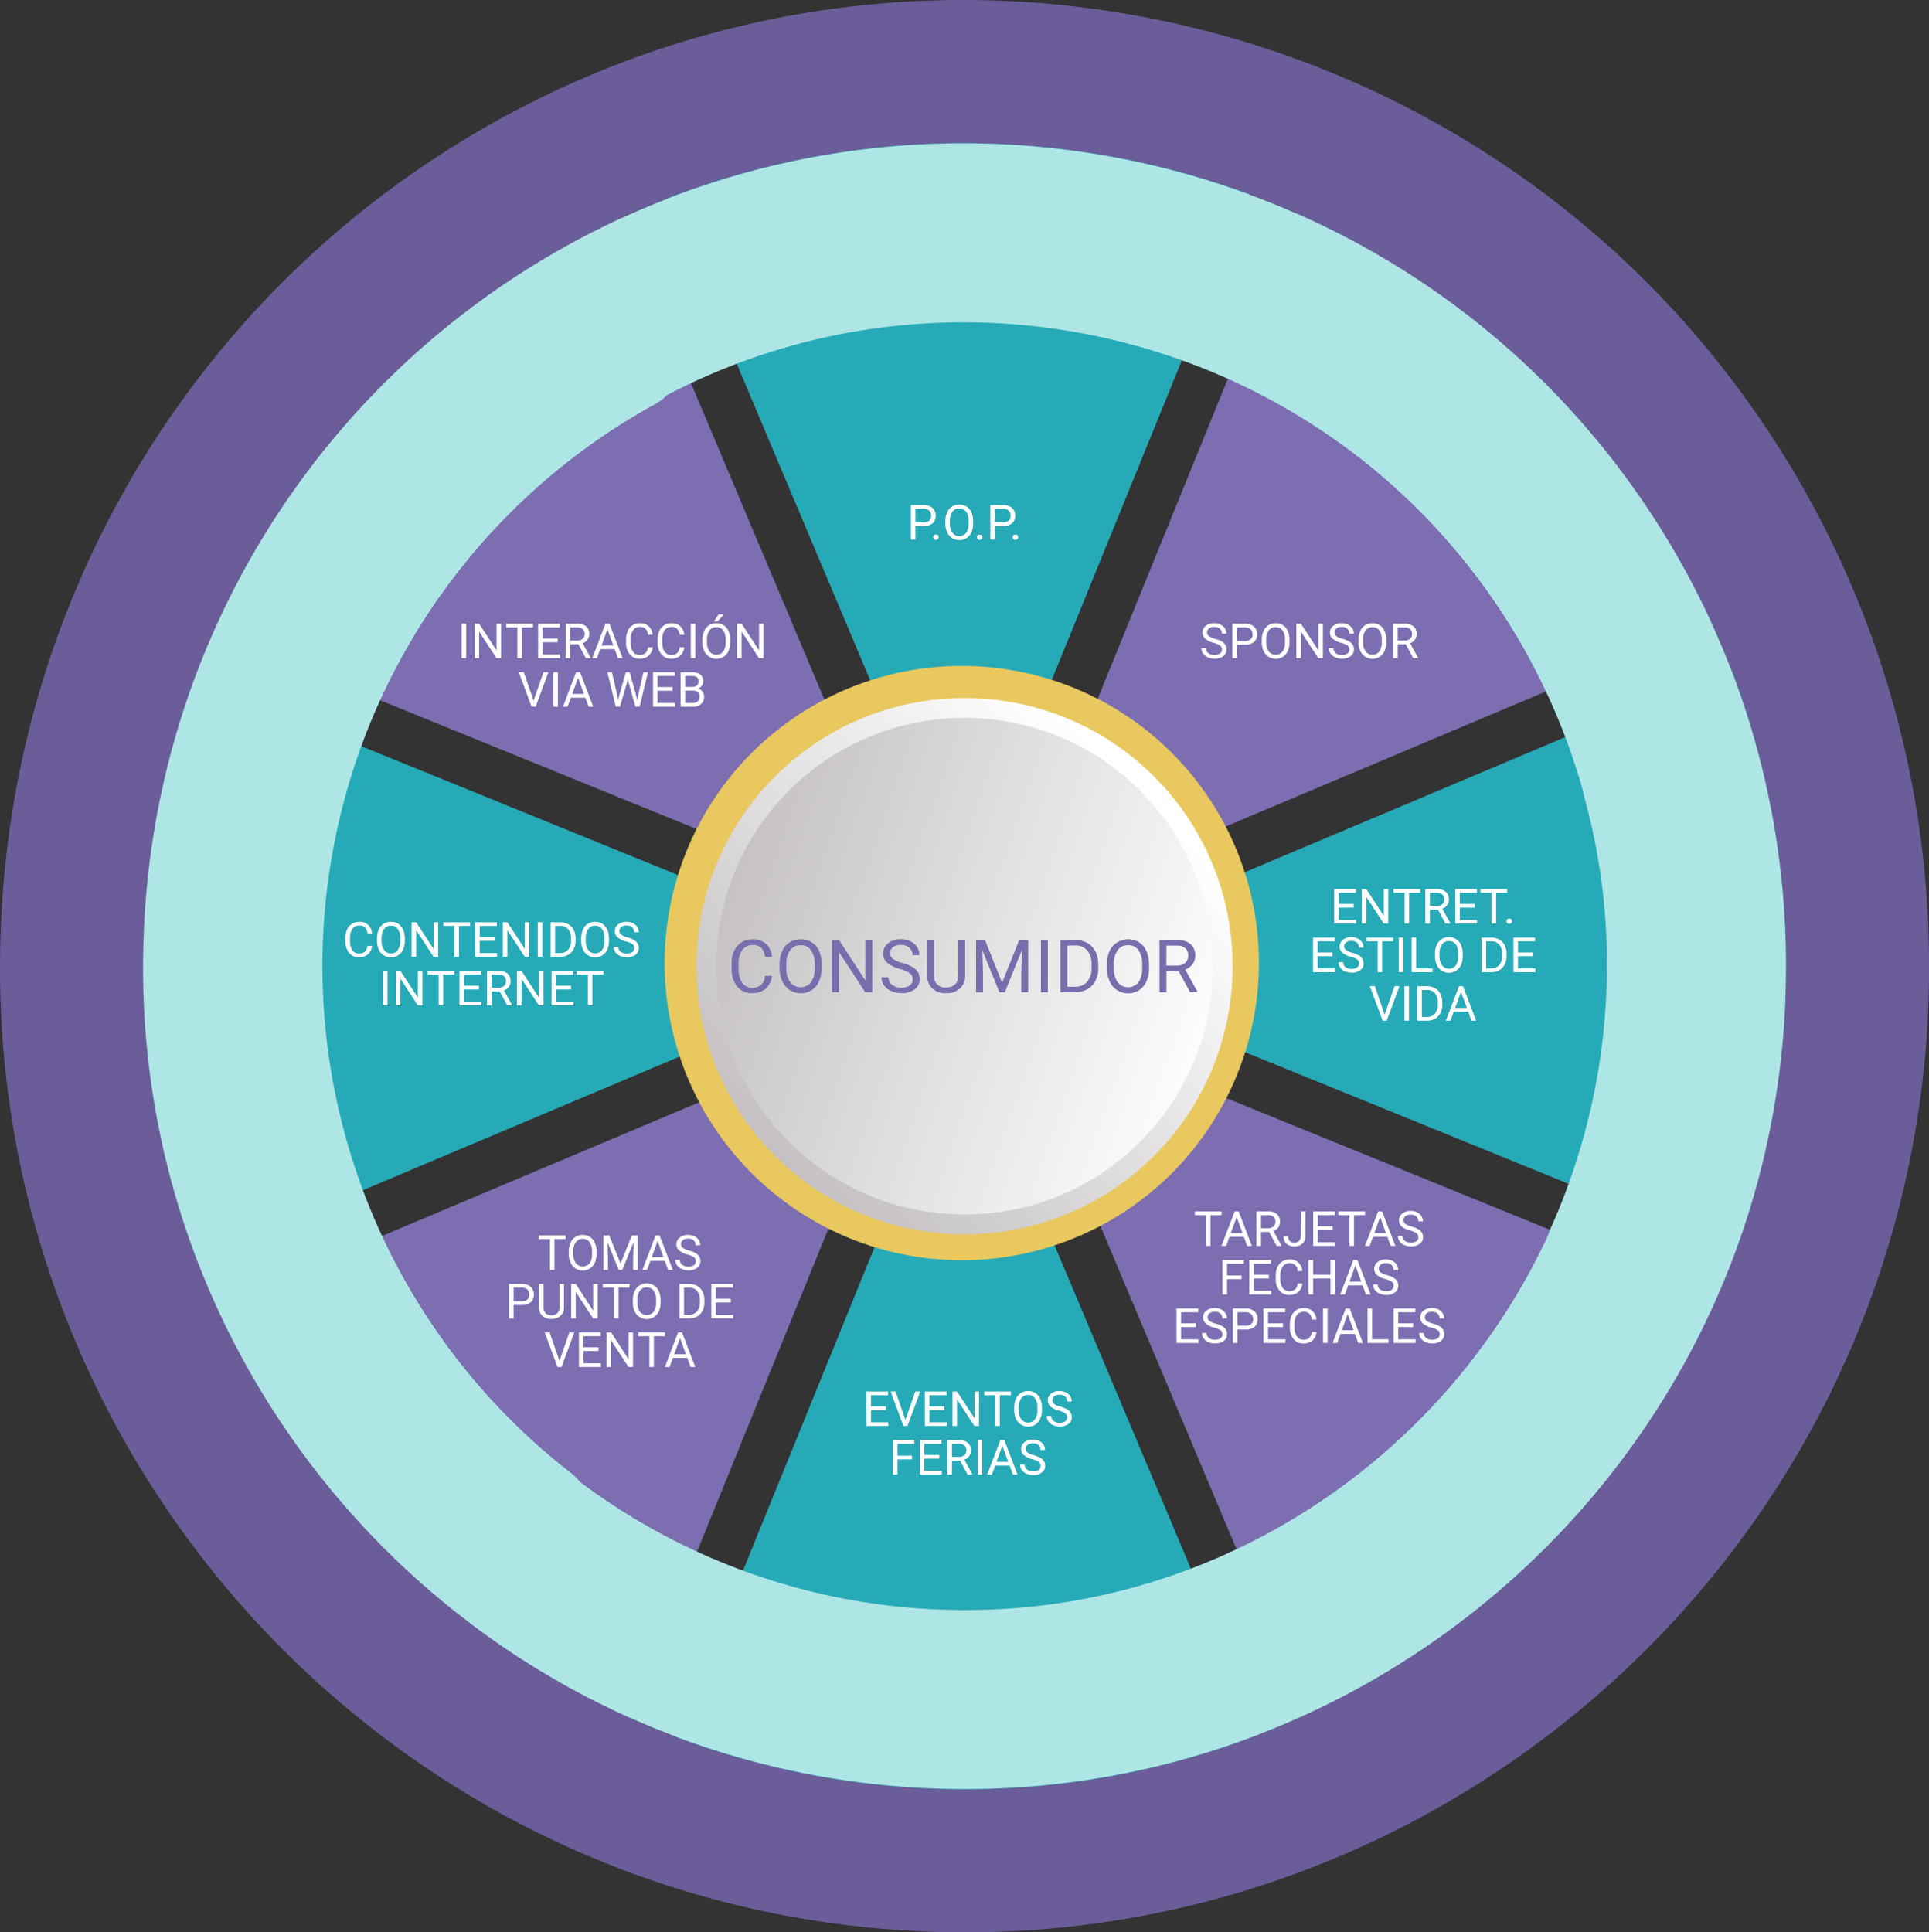 <svg xmlns="http://www.w3.org/2000/svg" xmlns:xlink="http://www.w3.org/1999/xlink" width="397.371" height="398.076" viewBox="0 0 397.371 398.076">
  <rect x="0" y="0" width="397.371" height="398.076" fill="#333333" stroke="none"/>
  <defs>
    <linearGradient id="linear-gradient" y1="0.5" x2="1" y2="0.5" gradientUnits="objectBoundingBox">
      <stop offset="0" stop-color="#c4c0c3"/>
      <stop offset="0.47" stop-color="#e1dfe0"/>
      <stop offset="0.96" stop-color="#fff"/>
    </linearGradient>
    <linearGradient id="linear-gradient-2" x1="0.269" y1="0.025" x2="0.756" y2="1.027" xlink:href="#linear-gradient"/>
  </defs>
  <g id="figuras-16-16" transform="translate(-4.923 -6.928)">
    <g id="OBJECTS" transform="translate(4.923 6.928)">
      <path id="Trazado_132629" data-name="Trazado 132629" d="M155.772,290.363,50.385,247.49a170.813,170.813,0,0,0-8.957,35.06,28.534,28.534,0,0,0,.86,54.042,171.448,171.448,0,0,0,9.02,32.253l104.815-44.2a57.241,57.241,0,0,1-.352-34.286Z" transform="translate(-12.342 -108.567)" fill="#26aab7"/>
      <path id="Trazado_132630" data-name="Trazado 132630" d="M576.874,305.155a28.54,28.54,0,0,0-19.225-26.461,171.768,171.768,0,0,0-9.355-34.834l-104.844,44.2a57.172,57.172,0,0,1,.069,34.436l105.352,42.867a171.157,171.157,0,0,0,8.691-32.715,28.534,28.534,0,0,0,19.311-27.494Z" transform="translate(-190.203 -107.033)" fill="#26aab7"/>
      <path id="Trazado_132631" data-name="Trazado 132631" d="M366.447,550.152l-44.2-104.832a57.212,57.212,0,0,1-34.188.156L245.19,550.857a171.225,171.225,0,0,0,33.033,8.662,28.54,28.54,0,0,0,54.232-.156A171.716,171.716,0,0,0,366.447,550.152Z" transform="translate(-106.437 -192.151)" fill="#26aab7"/>
      <path id="Trazado_132632" data-name="Trazado 132632" d="M328.69,43.816a28.534,28.534,0,0,0-53.672.468,172.307,172.307,0,0,0-33.627,9.24l44.2,104.821a57.207,57.207,0,0,1,34.534-.271l42.9-105.364a170.6,170.6,0,0,0-34.326-8.893Z" transform="translate(-104.832 -14.652)" fill="#26aab7"/>
      <path id="Trazado_132633" data-name="Trazado 132633" d="M162.7,81.17a172.134,172.134,0,0,0-30.988,18.382,28.528,28.528,0,0,0-37.248,38.115,170.987,170.987,0,0,0-17.025,30.07L182.81,210.6A57.247,57.247,0,0,1,206.9,186Z" transform="translate(-35.562 -38.296)" fill="#7d6eb2"/>
      <path id="Trazado_132634" data-name="Trazado 132634" d="M208.485,421.378A57.172,57.172,0,0,1,184.121,397.4L79.3,441.6a171.514,171.514,0,0,0,17.6,29.955,28.528,28.528,0,0,0,38.692,38.115,171.375,171.375,0,0,0,30.03,17.065Z" transform="translate(-36.348 -171.905)" fill="#7d6eb2"/>
      <path id="Trazado_132635" data-name="Trazado 132635" d="M510.25,483.018a28.382,28.382,0,0,0-3.367-12.936,171.2,171.2,0,0,0,17.671-30.8L419.162,396.4A57.229,57.229,0,0,1,395,420.707l44.167,104.821a171.82,171.82,0,0,0,29.054-16.851,28.528,28.528,0,0,0,42.03-25.652Z" transform="translate(-169.733 -171.482)" fill="#7d6eb2"/>
      <path id="Trazado_132636" data-name="Trazado 132636" d="M505.859,134.887a28.528,28.528,0,0,0-38.115-37.809A170.938,170.938,0,0,0,436.993,79.5L394.12,184.893A57.172,57.172,0,0,1,418.658,209.2L523.479,165A171.59,171.59,0,0,0,505.859,134.887Z" transform="translate(-169.361 -37.59)" fill="#7d6eb2"/>
      <path id="Trazado_132637" data-name="Trazado 132637" d="M364.108,305.164a61.214,61.214,0,1,0-17.929,43.5,61.434,61.434,0,0,0,17.929-43.5Z" transform="translate(-104.768 -106.978)" fill="#e8c85f"/>
      <circle id="Elipse_4377" data-name="Elipse 4377" cx="55.232" cy="55.232" r="55.232" transform="translate(120.581 199.038) rotate(-45)" fill="url(#linear-gradient)"/>
      <circle id="Elipse_4378" data-name="Elipse 4378" cx="51.154" cy="51.154" r="51.154" transform="translate(126.347 199.038) rotate(-45)" fill="url(#linear-gradient-2)"/>
      <path id="Trazado_132638" data-name="Trazado 132638" d="M274.195,349.512a3.962,3.962,0,0,1-1.265,2.645,4.129,4.129,0,0,1-2.824.93,3.805,3.805,0,0,1-3.066-1.369,5.527,5.527,0,0,1-1.155-3.673v-1.034a6.174,6.174,0,0,1,.537-2.651,4.042,4.042,0,0,1,1.519-1.732,4.233,4.233,0,0,1,2.31-.612,3.892,3.892,0,0,1,2.755.959,4,4,0,0,1,1.207,2.656h-1.426a3.1,3.1,0,0,0-.808-1.871,2.42,2.42,0,0,0-1.733-.577,2.564,2.564,0,0,0-2.143,1.011,4.649,4.649,0,0,0-.774,2.887v1.045a4.805,4.805,0,0,0,.733,2.8,2.379,2.379,0,0,0,2.056,1.039,2.738,2.738,0,0,0,1.819-.537,3,3,0,0,0,.843-1.877Z" transform="translate(-115.178 -148.503)" fill="#786ead"/>
      <path id="Trazado_132639" data-name="Trazado 132639" d="M291.661,347.884a6.761,6.761,0,0,1-.531,2.772,4.043,4.043,0,0,1-1.513,1.8,4.164,4.164,0,0,1-6.041-1.8,6.422,6.422,0,0,1-.578-2.685v-.78a6.561,6.561,0,0,1,.543-2.749A4.008,4.008,0,0,1,287.33,342a4.146,4.146,0,0,1,2.31.63,4.042,4.042,0,0,1,1.525,1.813,6.75,6.75,0,0,1,.5,2.755Zm-1.415-.693a4.856,4.856,0,0,0-.768-2.951,2.553,2.553,0,0,0-2.16-1.022,2.524,2.524,0,0,0-2.125,1.022,4.793,4.793,0,0,0-.8,2.853v.791a4.869,4.869,0,0,0,.785,2.928,2.737,2.737,0,0,0,4.285.058,4.81,4.81,0,0,0,.78-2.887Z" transform="translate(-122.411 -148.497)" fill="#786ead"/>
      <path id="Trazado_132640" data-name="Trazado 132640" d="M310.013,353.038h-1.432l-5.428-8.316v8.316H301.72V342.25h1.432L308.6,350.6V342.25h1.415Z" transform="translate(-130.322 -148.604)" fill="#786ead"/>
      <path id="Trazado_132641" data-name="Trazado 132641" d="M323.211,348.114a6.67,6.67,0,0,1-2.662-1.288,2.478,2.478,0,0,1-.832-1.894,2.61,2.61,0,0,1,1.016-2.114,4.042,4.042,0,0,1,2.651-.832,4.458,4.458,0,0,1,1.981.427,3.28,3.28,0,0,1,1.351,1.19,3.044,3.044,0,0,1,.479,1.652h-1.432a1.975,1.975,0,0,0-.647-1.53,2.523,2.523,0,0,0-1.732-.577,2.593,2.593,0,0,0-1.646.468,1.553,1.553,0,0,0-.578,1.288,1.386,1.386,0,0,0,.578,1.115,5.525,5.525,0,0,0,1.906.837,8.794,8.794,0,0,1,2.108.837,3.234,3.234,0,0,1,1.126,1.063,2.738,2.738,0,0,1,.364,1.432,2.518,2.518,0,0,1-1.022,2.1,4.325,4.325,0,0,1-2.732.791,5.093,5.093,0,0,1-2.079-.427,3.465,3.465,0,0,1-1.484-1.155,2.888,2.888,0,0,1-.526-1.681h1.432a1.854,1.854,0,0,0,.722,1.542,3.038,3.038,0,0,0,1.935.577,2.806,2.806,0,0,0,1.732-.462,1.5,1.5,0,0,0,.578-1.253,1.455,1.455,0,0,0-.577-1.224A6.389,6.389,0,0,0,323.211,348.114Z" transform="translate(-137.791 -148.491)" fill="#786ead"/>
      <path id="Trazado_132642" data-name="Trazado 132642" d="M343.491,342.25v7.363a3.465,3.465,0,0,1-.959,2.5,3.893,3.893,0,0,1-2.587,1.091h-.375a4.043,4.043,0,0,1-2.824-.953,3.43,3.43,0,0,1-1.068-2.633V342.25h1.409v7.305a2.252,2.252,0,0,0,2.483,2.472,2.507,2.507,0,0,0,1.848-.647,2.472,2.472,0,0,0,.641-1.819V342.25Z" transform="translate(-144.668 -148.604)" fill="#786ead"/>
      <path id="Trazado_132643" data-name="Trazado 132643" d="M354.936,342.25l3.528,8.8,3.529-8.8h1.842v10.788h-1.421v-4.2l.133-4.539-3.54,8.738h-1.091l-3.534-8.714.139,4.516v4.2H353.1V342.25Z" transform="translate(-152.03 -148.604)" fill="#786ead"/>
      <path id="Trazado_132644" data-name="Trazado 132644" d="M377.646,353.038H376.22V342.25h1.426Z" transform="translate(-161.798 -148.604)" fill="#786ead"/>
      <path id="Trazado_132645" data-name="Trazado 132645" d="M383.19,353.037V342.249h3.049a4.955,4.955,0,0,1,2.489.618,4.245,4.245,0,0,1,1.675,1.773,5.774,5.774,0,0,1,.577,2.639v.693a5.775,5.775,0,0,1-.577,2.674,4.106,4.106,0,0,1-1.686,1.732,5.163,5.163,0,0,1-2.541.629Zm1.426-9.627v8.466h1.5a3.268,3.268,0,0,0,2.564-1.022,4.262,4.262,0,0,0,.912-2.887V347.3a4.3,4.3,0,0,0-.866-2.887,3.084,3.084,0,0,0-2.449-1.034Z" transform="translate(-164.743 -148.603)" fill="#786ead"/>
      <path id="Trazado_132646" data-name="Trazado 132646" d="M408.446,347.876a6.672,6.672,0,0,1-.537,2.772,4.043,4.043,0,0,1-1.513,1.8,4.164,4.164,0,0,1-6.07-1.79,6.353,6.353,0,0,1-.577-2.685v-.785a6.653,6.653,0,0,1,.537-2.749,4.25,4.25,0,0,1,6.081-1.831,3.984,3.984,0,0,1,1.525,1.813,6.658,6.658,0,0,1,.537,2.766Zm-1.421-.693a4.856,4.856,0,0,0-.768-2.951,2.547,2.547,0,0,0-2.154-1.022,2.518,2.518,0,0,0-2.125,1.022,4.718,4.718,0,0,0-.8,2.853v.791a4.868,4.868,0,0,0,.78,2.928,2.743,2.743,0,0,0,4.291.058,4.81,4.81,0,0,0,.774-2.887Z" transform="translate(-171.739 -148.489)" fill="#786ead"/>
      <path id="Trazado_132647" data-name="Trazado 132647" d="M422.47,348.665h-2.518v4.366H418.52V342.244h3.575a4.267,4.267,0,0,1,2.807.826,3,3,0,0,1,.982,2.42,2.888,2.888,0,0,1-.549,1.732,3.275,3.275,0,0,1-1.513,1.12l2.535,4.58v.087h-1.53Zm-2.535-1.155h2.183a2.472,2.472,0,0,0,1.686-.549,1.854,1.854,0,0,0,.629-1.473,1.952,1.952,0,0,0-.577-1.536,2.506,2.506,0,0,0-1.733-.543h-2.171Z" transform="translate(-179.67 -148.597)" fill="#786ead"/>
      <path id="Trazado_132648" data-name="Trazado 132648" d="M402.284,208.134q.035-3.569-.046-7.132c-.035-1.571-.081-3.142-.156-4.712-.04-.878-.1-1.732-.156-2.633-.116-1.923-.254-3.846-.427-5.775-.046-.474-.081-.947-.127-1.421A198.589,198.589,0,0,0,370.66,98.006C311.351,5.884,188.172-20.814,96.027,38.524A198.551,198.551,0,0,0,5.158,196.752c-5.2,107.264,76.46,199.94,184.14,207.73C298.571,412.371,393.91,329.91,401.81,220.643c.271-3.765.4-7.507.468-11.267C402.284,208.954,402.284,208.544,402.284,208.134ZM203.833,375.527a168.473,168.473,0,0,1-101.541-33.778,13.956,13.956,0,0,0-2.379-2.362,167.826,167.826,0,0,1-35.8-38.034C34.148,257.66,27.594,204.1,41.927,156.4a169.275,169.275,0,0,1,80.087-98.37,14.091,14.091,0,0,0,3.217-2.437c76.662-40.119,172.925-15.708,220.643,58.385a169.12,169.12,0,0,1,20.692,46.061,12.974,12.974,0,0,0,.323,1.536,167.286,167.286,0,0,1,5.5,31.889c.052.745.081,1.5.127,2.241.063,1.068.127,2.143.167,3.211.058,1.386.092,2.766.116,4.152V204a169.3,169.3,0,0,1-14.922,71.113,14.38,14.38,0,0,0-.641,1.767C330.27,335.033,271.267,375.567,203.833,375.527Z" transform="translate(-4.923 -6.928)" fill="#6a5d99"/>
      <path id="Trazado_132649" data-name="Trazado 132649" d="M394.339,223.349q-.04-2.01-.127-4.014c-.04-.751-.092-1.5-.139-2.246q-.15-2.46-.364-4.909c-.035-.4-.069-.8-.11-1.207a169.074,169.074,0,0,0-26.155-75.334C316.937,57.187,212.012,34.451,133.56,84.964a169.161,169.161,0,0,0-77.4,134.764C51.74,311.077,121.282,390,212.982,396.638c93.057,6.734,174.259-63.507,180.987-156.576.237-3.205.346-6.4.4-9.592v-1.051C394.4,227.392,394.4,225.365,394.339,223.349ZM116.044,302.195a132,132,0,0,1,45.3-190.342,11.071,11.071,0,0,0,2.518-1.906c59.961-31.387,135.278-12.312,172.6,45.68a132.331,132.331,0,0,1,16.17,36.036,11.139,11.139,0,0,0,.254,1.2,130.449,130.449,0,0,1,4.3,24.948c.04.577.069,1.155.1,1.732.052.837.1,1.675.133,2.512.04,1.08.069,2.166.087,3.246v.733a132.506,132.506,0,0,1-11.625,55.63,10.734,10.734,0,0,0-.5,1.38c-21.107,45.5-67.261,77.2-120.015,77.171a131.8,131.8,0,0,1-79.434-26.426,11.232,11.232,0,0,0-1.86-1.842,131.414,131.414,0,0,1-28.032-29.753Z" transform="translate(-26.488 -28.536)" fill="#aee6e6"/>
      <path id="Trazado_133037" data-name="Trazado 133037" d="M5.022,10H4.085V2.891h.938ZM12.2,10h-.942L7.679,4.521V10H6.736V2.891h.942l3.589,5.5v-5.5H12.2Zm6.577-6.343H16.492V10H15.56V3.657h-2.28V2.891h5.5Zm5.073,3.057H20.77v2.52h3.579V10H19.832V2.891H24.3v.767H20.77v2.29h3.081Zm4.272.41h-1.67V10h-.942V2.891h2.354a2.786,2.786,0,0,1,1.848.547,1.968,1.968,0,0,1,.647,1.592A1.914,1.914,0,0,1,30,6.187a2.142,2.142,0,0,1-1,.737l1.67,3.018V10H29.666Zm-1.67-.767h1.44A1.625,1.625,0,0,0,29,6a1.224,1.224,0,0,0,.413-.969,1.289,1.289,0,0,0-.393-1.013,1.664,1.664,0,0,0-1.135-.357H26.453ZM35.6,8.14H32.62L31.951,10h-.967L33.7,2.891h.82L37.239,10h-.962Zm-2.7-.767H35.32L34.109,4.048Zm10.522.371a2.616,2.616,0,0,1-.833,1.741,2.728,2.728,0,0,1-1.863.613,2.505,2.505,0,0,1-2.019-.9,3.634,3.634,0,0,1-.759-2.417V6.094a4.051,4.051,0,0,1,.354-1.743,2.644,2.644,0,0,1,1-1.155,2.794,2.794,0,0,1,1.5-.4,2.569,2.569,0,0,1,1.816.632,2.647,2.647,0,0,1,.8,1.75h-.942a2.043,2.043,0,0,0-.53-1.234,1.6,1.6,0,0,0-1.14-.382,1.677,1.677,0,0,0-1.409.665,3.051,3.051,0,0,0-.51,1.891V6.8a3.136,3.136,0,0,0,.483,1.842,1.562,1.562,0,0,0,1.353.684,1.8,1.8,0,0,0,1.2-.354,1.964,1.964,0,0,0,.554-1.233Zm6.509,0A2.616,2.616,0,0,1,49.1,9.485a2.728,2.728,0,0,1-1.863.613,2.505,2.505,0,0,1-2.019-.9,3.634,3.634,0,0,1-.759-2.417V6.094a4.051,4.051,0,0,1,.354-1.743,2.644,2.644,0,0,1,1-1.155,2.794,2.794,0,0,1,1.5-.4,2.569,2.569,0,0,1,1.816.632,2.647,2.647,0,0,1,.8,1.75h-.942a2.043,2.043,0,0,0-.53-1.234,1.6,1.6,0,0,0-1.14-.382,1.677,1.677,0,0,0-1.409.665,3.051,3.051,0,0,0-.51,1.891V6.8a3.136,3.136,0,0,0,.483,1.842,1.562,1.562,0,0,0,1.353.684,1.8,1.8,0,0,0,1.2-.354,1.964,1.964,0,0,0,.554-1.233ZM52.22,10h-.937V2.891h.938ZM59.4,6.675A4.4,4.4,0,0,1,59.051,8.5a2.663,2.663,0,0,1-1,1.189,2.749,2.749,0,0,1-4-1.179,4.22,4.22,0,0,1-.369-1.77V6.226a4.346,4.346,0,0,1,.356-1.812,2.636,2.636,0,0,1,2.5-1.621,2.756,2.756,0,0,1,1.506.413,2.658,2.658,0,0,1,1,1.2A4.419,4.419,0,0,1,59.4,6.226Zm-.933-.459a3.188,3.188,0,0,0-.508-1.941A1.675,1.675,0,0,0,56.541,3.6a1.657,1.657,0,0,0-1.4.676,3.122,3.122,0,0,0-.525,1.877v.522A3.192,3.192,0,0,0,55.132,8.6a1.805,1.805,0,0,0,2.825.039,3.174,3.174,0,0,0,.513-1.9ZM57,.977h1.094L56.785,2.412l-.728,0ZM66.272,10H65.33L61.751,4.521V10h-.942V2.891h.942l3.589,5.5v-5.5h.933ZM18.9,18.755l2.031-5.864h1.025L19.319,20h-.83l-2.632-7.109h1.021ZM23.914,20h-.937V12.891h.938Zm5.64-1.86H26.575L25.906,20h-.967l2.715-7.109h.82L31.194,20h-.962Zm-2.7-.767h2.417l-1.211-3.325Zm9.3.386.137.938.2-.845L37.9,12.891h.791l1.372,4.961.2.859.151-.957,1.1-4.863h.942L40.735,20h-.854l-1.465-5.181-.112-.542-.112.542L36.673,20h-.854L34.1,12.891h.938Zm11.357-1.045H44.437v2.52h3.579V20H43.5V12.891h4.468v.767h-3.53v2.29h3.081ZM49.183,20V12.891h2.324a2.7,2.7,0,0,1,1.741.479,1.725,1.725,0,0,1,.583,1.416,1.444,1.444,0,0,1-.283.881,1.836,1.836,0,0,1-.771.593,1.649,1.649,0,0,1,.911.613,1.759,1.759,0,0,1,.334,1.077,1.9,1.9,0,0,1-.62,1.5A2.564,2.564,0,0,1,51.648,20Zm.938-3.325v2.559h1.548a1.49,1.49,0,0,0,1.033-.339,1.192,1.192,0,0,0,.378-.935q0-1.284-1.4-1.284Zm0-.752h1.416a1.484,1.484,0,0,0,.984-.308,1.033,1.033,0,0,0,.369-.837,1.016,1.016,0,0,0-.342-.854,1.678,1.678,0,0,0-1.04-.267H50.12Z" transform="translate(91.02 125.59)" fill="#fff"/>
      <path id="Trazado_133030" data-name="Trazado 133030" d="M12.389,6.714H9.308v2.52h3.579V10H8.37V2.891h4.468v.767H9.308v2.29h3.081Zm4.019,2.041,2.031-5.864h1.025L16.827,10H16L13.366,2.891h1.021Zm8.027-2.041H21.354v2.52h3.579V10H20.416V2.891h4.468v.767h-3.53v2.29h3.081ZM31.564,10h-.942L27.042,4.521V10H26.1V2.891h.942l3.589,5.5v-5.5h.933Zm6.577-6.343H35.856V10h-.933V3.657h-2.28V2.891h5.5Zm6.387,3.018A4.4,4.4,0,0,1,44.176,8.5a2.663,2.663,0,0,1-1,1.189,2.749,2.749,0,0,1-4-1.179,4.22,4.22,0,0,1-.369-1.77V6.226a4.346,4.346,0,0,1,.356-1.812,2.636,2.636,0,0,1,2.5-1.621,2.756,2.756,0,0,1,1.506.413,2.658,2.658,0,0,1,1,1.2,4.419,4.419,0,0,1,.352,1.824Zm-.933-.459a3.188,3.188,0,0,0-.508-1.941A1.675,1.675,0,0,0,41.666,3.6a1.657,1.657,0,0,0-1.4.676,3.122,3.122,0,0,0-.525,1.877v.522A3.192,3.192,0,0,0,40.258,8.6a1.805,1.805,0,0,0,2.825.039,3.174,3.174,0,0,0,.513-1.9Zm4.434.615a4.408,4.408,0,0,1-1.755-.852,1.628,1.628,0,0,1-.549-1.248A1.72,1.72,0,0,1,46.4,3.342a2.668,2.668,0,0,1,1.746-.549,2.913,2.913,0,0,1,1.306.283,2.148,2.148,0,0,1,.889.781,2,2,0,0,1,.315,1.089h-.942A1.3,1.3,0,0,0,49.3,3.93a1.668,1.668,0,0,0-1.157-.37,1.708,1.708,0,0,0-1.082.306,1.02,1.02,0,0,0-.388.849.918.918,0,0,0,.369.736A3.616,3.616,0,0,0,48.295,6a5.823,5.823,0,0,1,1.387.55,2.1,2.1,0,0,1,.742.7,1.788,1.788,0,0,1,.242.942,1.661,1.661,0,0,1-.674,1.384,2.873,2.873,0,0,1-1.8.52,3.342,3.342,0,0,1-1.367-.281,2.3,2.3,0,0,1-.979-.769A1.877,1.877,0,0,1,45.5,7.939h.942a1.224,1.224,0,0,0,.476,1.018,2,2,0,0,0,1.272.374,1.843,1.843,0,0,0,1.138-.3.983.983,0,0,0,.4-.825.965.965,0,0,0-.366-.808A4.222,4.222,0,0,0,48.029,6.831ZM17.767,16.86H14.784V20h-.937V12.891h4.4v.767H14.784v2.437h2.983Zm5.625-.146H20.311v2.52H23.89V20H19.374V12.891h4.468v.767h-3.53v2.29h3.081Zm4.272.41h-1.67V20h-.942V12.891h2.354a2.786,2.786,0,0,1,1.848.547,1.968,1.968,0,0,1,.647,1.592,1.914,1.914,0,0,1-.359,1.157,2.142,2.142,0,0,1-1,.737l1.67,3.018V20H29.208Zm-1.67-.767h1.44A1.625,1.625,0,0,0,28.546,16a1.224,1.224,0,0,0,.413-.969,1.289,1.289,0,0,0-.393-1.013,1.664,1.664,0,0,0-1.135-.357H25.995ZM32.22,20h-.937V12.891h.937Zm5.64-1.86H34.882L34.213,20h-.967l2.715-7.109h.82L39.5,20h-.962Zm-2.7-.767h2.417l-1.211-3.325Zm7.388-.542a4.408,4.408,0,0,1-1.755-.852,1.628,1.628,0,0,1-.549-1.248,1.72,1.72,0,0,1,.671-1.389,2.668,2.668,0,0,1,1.746-.549,2.913,2.913,0,0,1,1.306.283,2.148,2.148,0,0,1,.889.781,2,2,0,0,1,.315,1.089h-.942a1.3,1.3,0,0,0-.41-1.017,1.668,1.668,0,0,0-1.157-.37,1.708,1.708,0,0,0-1.082.306,1.02,1.02,0,0,0-.388.849.918.918,0,0,0,.369.736,3.616,3.616,0,0,0,1.255.55,5.823,5.823,0,0,1,1.387.55,2.1,2.1,0,0,1,.742.7,1.788,1.788,0,0,1,.242.942,1.661,1.661,0,0,1-.674,1.384,2.873,2.873,0,0,1-1.8.52,3.342,3.342,0,0,1-1.367-.281,2.3,2.3,0,0,1-.979-.769,1.877,1.877,0,0,1-.344-1.108h.942a1.224,1.224,0,0,0,.476,1.018,2,2,0,0,0,1.272.374,1.843,1.843,0,0,0,1.138-.3.983.983,0,0,0,.4-.825.965.965,0,0,0-.366-.808A4.222,4.222,0,0,0,42.553,16.831Z" transform="translate(170.111 283.773)" fill="#fff"/>
      <path id="Trazado_133036" data-name="Trazado 133036" d="M9.053,7.744a2.616,2.616,0,0,1-.833,1.741,2.728,2.728,0,0,1-1.863.613,2.505,2.505,0,0,1-2.019-.9A3.634,3.634,0,0,1,3.58,6.777V6.094a4.051,4.051,0,0,1,.354-1.743,2.644,2.644,0,0,1,1-1.155,2.794,2.794,0,0,1,1.5-.4,2.569,2.569,0,0,1,1.816.632,2.647,2.647,0,0,1,.8,1.75H8.111a2.043,2.043,0,0,0-.53-1.234,1.6,1.6,0,0,0-1.14-.382,1.677,1.677,0,0,0-1.409.665,3.051,3.051,0,0,0-.51,1.891V6.8a3.136,3.136,0,0,0,.483,1.842,1.562,1.562,0,0,0,1.353.684,1.8,1.8,0,0,0,1.2-.354,1.964,1.964,0,0,0,.554-1.233ZM15.8,6.675A4.4,4.4,0,0,1,15.45,8.5a2.663,2.663,0,0,1-1,1.189,2.749,2.749,0,0,1-4-1.179,4.22,4.22,0,0,1-.369-1.77V6.226a4.346,4.346,0,0,1,.356-1.812,2.636,2.636,0,0,1,2.5-1.621,2.756,2.756,0,0,1,1.506.413,2.658,2.658,0,0,1,1,1.2A4.419,4.419,0,0,1,15.8,6.226Zm-.933-.459a3.188,3.188,0,0,0-.508-1.941A1.675,1.675,0,0,0,12.94,3.6a1.657,1.657,0,0,0-1.4.676,3.122,3.122,0,0,0-.525,1.877v.522A3.192,3.192,0,0,0,11.531,8.6a1.664,1.664,0,0,0,1.418.7,1.657,1.657,0,0,0,1.406-.662,3.174,3.174,0,0,0,.513-1.9ZM22.672,10h-.942L18.15,4.521V10h-.942V2.891h.942l3.589,5.5v-5.5h.933Zm6.577-6.343H26.964V10h-.933V3.657h-2.28V2.891h5.5Zm5.073,3.057H31.241v2.52H34.82V10H30.3V2.891h4.468v.767h-3.53v2.29h3.081ZM41.451,10h-.942L36.929,4.521V10h-.942V2.891h.942l3.589,5.5v-5.5h.933Zm2.671,0h-.937V2.891h.938Zm1.714,0V2.891h2.007a3.231,3.231,0,0,1,1.641.41,2.774,2.774,0,0,1,1.1,1.167,3.8,3.8,0,0,1,.393,1.738V6.66a3.812,3.812,0,0,1-.388,1.763,2.731,2.731,0,0,1-1.108,1.162A3.436,3.436,0,0,1,47.8,10Zm.938-6.343V9.233h.986a2.146,2.146,0,0,0,1.687-.674,2.786,2.786,0,0,0,.6-1.921V6.223a2.831,2.831,0,0,0-.569-1.884,2.024,2.024,0,0,0-1.614-.682ZM57.862,6.675A4.4,4.4,0,0,1,57.51,8.5a2.663,2.663,0,0,1-1,1.189,2.749,2.749,0,0,1-4-1.179,4.22,4.22,0,0,1-.369-1.77V6.226A4.346,4.346,0,0,1,52.5,4.414,2.636,2.636,0,0,1,55,2.793a2.756,2.756,0,0,1,1.506.413,2.658,2.658,0,0,1,1,1.2,4.419,4.419,0,0,1,.352,1.824Zm-.933-.459a3.188,3.188,0,0,0-.508-1.941A1.675,1.675,0,0,0,55,3.6a1.657,1.657,0,0,0-1.4.676,3.122,3.122,0,0,0-.525,1.877v.522A3.192,3.192,0,0,0,53.592,8.6a1.805,1.805,0,0,0,2.825.039,3.174,3.174,0,0,0,.513-1.9Zm4.434.615a4.408,4.408,0,0,1-1.755-.852,1.628,1.628,0,0,1-.549-1.248,1.72,1.72,0,0,1,.671-1.389,2.668,2.668,0,0,1,1.746-.549,2.913,2.913,0,0,1,1.306.283,2.148,2.148,0,0,1,.889.781,2,2,0,0,1,.315,1.089h-.942a1.3,1.3,0,0,0-.41-1.017,1.668,1.668,0,0,0-1.157-.37,1.708,1.708,0,0,0-1.082.306,1.02,1.02,0,0,0-.388.849.918.918,0,0,0,.369.736A3.616,3.616,0,0,0,61.629,6a5.823,5.823,0,0,1,1.387.55,2.1,2.1,0,0,1,.742.7A1.788,1.788,0,0,1,64,8.193a1.661,1.661,0,0,1-.674,1.384,2.873,2.873,0,0,1-1.8.52,3.342,3.342,0,0,1-1.367-.281,2.3,2.3,0,0,1-.979-.769,1.877,1.877,0,0,1-.344-1.108h.942a1.224,1.224,0,0,0,.476,1.018,2,2,0,0,0,1.272.374,1.843,1.843,0,0,0,1.138-.3.983.983,0,0,0,.4-.825.965.965,0,0,0-.366-.808A4.222,4.222,0,0,0,61.363,6.831ZM12.252,20h-.937V12.891h.938Zm7.178,0h-.942l-3.579-5.479V20h-.942V12.891h.942l3.589,5.5v-5.5h.933Zm6.577-6.343H23.721V20h-.933V13.657h-2.28v-.767h5.5Zm5.073,3.057H28v2.52h3.579V20H27.061V12.891h4.468v.767H28v2.29H31.08Zm4.272.41h-1.67V20H32.74V12.891h2.354a2.786,2.786,0,0,1,1.848.547,1.968,1.968,0,0,1,.647,1.592,1.914,1.914,0,0,1-.359,1.157,2.142,2.142,0,0,1-1,.737l1.67,3.018V20H36.9Zm-1.67-.767h1.44A1.625,1.625,0,0,0,36.234,16a1.224,1.224,0,0,0,.413-.969,1.289,1.289,0,0,0-.393-1.013,1.664,1.664,0,0,0-1.135-.357H33.682ZM44.366,20h-.942l-3.579-5.479V20H38.9V12.891h.942l3.589,5.5v-5.5h.933Zm5.684-3.286H46.968v2.52h3.579V20H46.031V12.891H50.5v.767h-3.53v2.29H50.05Zm6.675-3.057H54.439V20h-.933V13.657h-2.28v-.767h5.5Z" transform="translate(67.585 187.106)" fill="#fff"/>
      <path id="Trazado_133027" data-name="Trazado 133027" d="M8.632,6.831a4.408,4.408,0,0,1-1.755-.852,1.628,1.628,0,0,1-.549-1.248A1.72,1.72,0,0,1,7,3.342a2.668,2.668,0,0,1,1.746-.549,2.913,2.913,0,0,1,1.306.283,2.148,2.148,0,0,1,.889.781,2,2,0,0,1,.315,1.089h-.942A1.3,1.3,0,0,0,9.9,3.93a1.668,1.668,0,0,0-1.157-.37,1.708,1.708,0,0,0-1.082.306,1.02,1.02,0,0,0-.388.849.918.918,0,0,0,.369.736A3.616,3.616,0,0,0,8.9,6a5.823,5.823,0,0,1,1.387.55,2.1,2.1,0,0,1,.742.7,1.788,1.788,0,0,1,.242.942,1.661,1.661,0,0,1-.674,1.384,2.873,2.873,0,0,1-1.8.52,3.342,3.342,0,0,1-1.367-.281,2.3,2.3,0,0,1-.979-.769A1.877,1.877,0,0,1,6.1,7.939h.942a1.224,1.224,0,0,0,.476,1.018,2,2,0,0,0,1.272.374,1.843,1.843,0,0,0,1.138-.3.983.983,0,0,0,.4-.825A.965.965,0,0,0,9.96,7.4,4.222,4.222,0,0,0,8.632,6.831Zm4.775.386V10H12.47V2.891h2.622a2.634,2.634,0,0,1,1.829.6,2.02,2.02,0,0,1,.662,1.577,1.993,1.993,0,0,1-.647,1.594,2.752,2.752,0,0,1-1.853.559Zm0-.767h1.685A1.684,1.684,0,0,0,16.244,6.1a1.3,1.3,0,0,0,.4-1.025,1.34,1.34,0,0,0-.4-1.017,1.578,1.578,0,0,0-1.1-.4H13.407Zm10.84.225A4.4,4.4,0,0,1,23.9,8.5a2.663,2.663,0,0,1-1,1.189,2.749,2.749,0,0,1-4-1.179,4.22,4.22,0,0,1-.369-1.77V6.226a4.346,4.346,0,0,1,.356-1.812,2.636,2.636,0,0,1,2.5-1.621,2.756,2.756,0,0,1,1.506.413,2.658,2.658,0,0,1,1,1.2,4.419,4.419,0,0,1,.352,1.824Zm-.933-.459a3.188,3.188,0,0,0-.508-1.941A1.675,1.675,0,0,0,21.386,3.6a1.657,1.657,0,0,0-1.4.676,3.122,3.122,0,0,0-.525,1.877v.522A3.192,3.192,0,0,0,19.977,8.6,1.805,1.805,0,0,0,22.8,8.64a3.174,3.174,0,0,0,.513-1.9ZM31.117,10h-.942L26.6,4.521V10h-.942V2.891H26.6l3.589,5.5v-5.5h.933Zm3.76-3.169a4.408,4.408,0,0,1-1.755-.852,1.628,1.628,0,0,1-.549-1.248,1.72,1.72,0,0,1,.671-1.389,2.668,2.668,0,0,1,1.746-.549,2.913,2.913,0,0,1,1.306.283,2.148,2.148,0,0,1,.889.781A2,2,0,0,1,37.5,4.946h-.942a1.3,1.3,0,0,0-.41-1.017,1.668,1.668,0,0,0-1.157-.37,1.708,1.708,0,0,0-1.082.306,1.02,1.02,0,0,0-.388.849.918.918,0,0,0,.369.736A3.616,3.616,0,0,0,35.143,6a5.823,5.823,0,0,1,1.387.55,2.1,2.1,0,0,1,.742.7,1.788,1.788,0,0,1,.242.942,1.661,1.661,0,0,1-.674,1.384,2.873,2.873,0,0,1-1.8.52,3.342,3.342,0,0,1-1.367-.281,2.3,2.3,0,0,1-.979-.769,1.877,1.877,0,0,1-.344-1.108h.942a1.224,1.224,0,0,0,.476,1.018,2,2,0,0,0,1.272.374,1.843,1.843,0,0,0,1.138-.3.983.983,0,0,0,.4-.825A.965.965,0,0,0,36.2,7.4,4.222,4.222,0,0,0,34.877,6.831Zm9.307-.156A4.4,4.4,0,0,1,43.832,8.5a2.663,2.663,0,0,1-1,1.189,2.749,2.749,0,0,1-4-1.179,4.22,4.22,0,0,1-.369-1.77V6.226a4.346,4.346,0,0,1,.356-1.812,2.636,2.636,0,0,1,2.5-1.621,2.756,2.756,0,0,1,1.506.413,2.658,2.658,0,0,1,1,1.2,4.419,4.419,0,0,1,.352,1.824Zm-.933-.459a3.188,3.188,0,0,0-.508-1.941A1.675,1.675,0,0,0,41.322,3.6a1.657,1.657,0,0,0-1.4.676A3.122,3.122,0,0,0,39.4,6.152v.522A3.192,3.192,0,0,0,39.913,8.6a1.805,1.805,0,0,0,2.825.039,3.174,3.174,0,0,0,.513-1.9Zm4.946.908h-1.67V10h-.942V2.891h2.354a2.786,2.786,0,0,1,1.848.547,1.968,1.968,0,0,1,.647,1.592,1.914,1.914,0,0,1-.359,1.157,2.142,2.142,0,0,1-1,.737l1.67,3.018V10H49.74Zm-1.67-.767h1.44A1.625,1.625,0,0,0,49.079,6a1.224,1.224,0,0,0,.413-.969A1.289,1.289,0,0,0,49.1,4.014a1.664,1.664,0,0,0-1.135-.357H46.527Z" transform="translate(241.392 125.59)" fill="#fff"/>
      <path id="Trazado_133028" data-name="Trazado 133028" d="M14.035,6.714H10.954v2.52h3.579V10H10.016V2.891h4.468v.767h-3.53v2.29h3.081ZM21.163,10h-.942L16.642,4.521V10H15.7V2.891h.942l3.589,5.5v-5.5h.933Zm6.577-6.343H25.455V10h-.933V3.657h-2.28V2.891h5.5ZM31.4,7.124h-1.67V10H28.79V2.891h2.354a2.786,2.786,0,0,1,1.848.547,1.968,1.968,0,0,1,.647,1.592,1.914,1.914,0,0,1-.359,1.157,2.142,2.142,0,0,1-1,.737l1.67,3.018V10H32.946Zm-1.67-.767h1.44A1.625,1.625,0,0,0,32.284,6a1.224,1.224,0,0,0,.413-.969A1.289,1.289,0,0,0,32.3,4.014a1.664,1.664,0,0,0-1.135-.357H29.733Zm9.238.356H35.89v2.52h3.579V10H34.953V2.891H39.42v.767H35.89v2.29h3.081Zm6.675-3.057H43.361V10h-.933V3.657h-2.28V2.891h5.5Zm-.132,5.869a.566.566,0,0,1,.139-.391.53.53,0,0,1,.417-.156.546.546,0,0,1,.422.156.554.554,0,0,1,.144.391.524.524,0,0,1-.144.376.556.556,0,0,1-.422.151.5.5,0,0,1-.557-.527ZM9.682,16.714H6.6v2.52H10.18V20H5.663V12.891h4.468v.767H6.6v2.29H9.682Zm3.76.117a4.408,4.408,0,0,1-1.755-.852,1.628,1.628,0,0,1-.549-1.248,1.72,1.72,0,0,1,.671-1.389,2.668,2.668,0,0,1,1.746-.549,2.913,2.913,0,0,1,1.306.283,2.148,2.148,0,0,1,.889.781,2,2,0,0,1,.315,1.089h-.942a1.3,1.3,0,0,0-.41-1.017,1.668,1.668,0,0,0-1.157-.37,1.708,1.708,0,0,0-1.082.306,1.02,1.02,0,0,0-.388.849.918.918,0,0,0,.369.736,3.616,3.616,0,0,0,1.255.55,5.823,5.823,0,0,1,1.387.55,2.1,2.1,0,0,1,.742.7,1.788,1.788,0,0,1,.242.942,1.661,1.661,0,0,1-.674,1.384,2.873,2.873,0,0,1-1.8.52,3.342,3.342,0,0,1-1.367-.281,2.3,2.3,0,0,1-.979-.769,1.877,1.877,0,0,1-.344-1.108h.942a1.224,1.224,0,0,0,.476,1.018,2,2,0,0,0,1.272.374,1.843,1.843,0,0,0,1.138-.3.983.983,0,0,0,.4-.825.965.965,0,0,0-.366-.808A4.222,4.222,0,0,0,13.441,16.831Zm8.75-3.174H19.906V20h-.933V13.657h-2.28v-.767h5.5ZM24.252,20h-.937V12.891h.938Zm2.656-.767h3.369V20H25.966V12.891h.942Zm9.59-2.559a4.4,4.4,0,0,1-.352,1.824,2.663,2.663,0,0,1-1,1.189,2.749,2.749,0,0,1-4-1.179,4.22,4.22,0,0,1-.369-1.77v-.513a4.346,4.346,0,0,1,.356-1.812,2.636,2.636,0,0,1,2.5-1.621,2.756,2.756,0,0,1,1.506.413,2.658,2.658,0,0,1,1,1.2,4.419,4.419,0,0,1,.352,1.824Zm-.933-.459a3.188,3.188,0,0,0-.508-1.941,1.675,1.675,0,0,0-1.421-.676,1.657,1.657,0,0,0-1.4.676,3.122,3.122,0,0,0-.525,1.877v.522a3.192,3.192,0,0,0,.515,1.926,1.805,1.805,0,0,0,2.825.039,3.174,3.174,0,0,0,.513-1.9ZM40.38,20V12.891h2.007a3.231,3.231,0,0,1,1.641.41,2.774,2.774,0,0,1,1.1,1.167,3.8,3.8,0,0,1,.393,1.738v.454a3.812,3.812,0,0,1-.388,1.763,2.731,2.731,0,0,1-1.108,1.162A3.436,3.436,0,0,1,42.348,20Zm.938-6.343v5.576H42.3a2.146,2.146,0,0,0,1.687-.674,2.786,2.786,0,0,0,.6-1.921v-.415a2.831,2.831,0,0,0-.569-1.884,2.024,2.024,0,0,0-1.614-.682Zm9.639,3.057H47.875v2.52h3.579V20H46.937V12.891h4.468v.767h-3.53v2.29h3.081ZM20.414,28.755l2.031-5.864h1.025L20.834,30H20l-2.632-7.109h1.021ZM25.429,30h-.937V22.891h.938Zm1.714,0V22.891h2.007a3.231,3.231,0,0,1,1.641.41,2.774,2.774,0,0,1,1.1,1.167,3.8,3.8,0,0,1,.393,1.738v.454a3.812,3.812,0,0,1-.388,1.763,2.731,2.731,0,0,1-1.108,1.162A3.436,3.436,0,0,1,29.11,30Zm.938-6.343v5.576h.986a2.146,2.146,0,0,0,1.687-.674,2.786,2.786,0,0,0,.6-1.921v-.415a2.831,2.831,0,0,0-.569-1.884,2.024,2.024,0,0,0-1.614-.682Zm9.546,4.482H34.647L33.978,30h-.967l2.715-7.109h.82L39.267,30H38.3Zm-2.7-.767h2.417l-1.211-3.325Z" transform="translate(264.826 180.271)" fill="#fff"/>
      <path id="Trazado_133029" data-name="Trazado 133029" d="M13.185,3.657H10.9V10H9.967V3.657H7.687V2.891h5.5ZM17.779,8.14H14.8L14.132,10h-.967L15.88,2.891h.82L19.42,10h-.962Zm-2.7-.767H17.5L16.29,4.048Zm7.9-.249h-1.67V10h-.942V2.891h2.354a2.786,2.786,0,0,1,1.848.547,1.968,1.968,0,0,1,.647,1.592,1.914,1.914,0,0,1-.359,1.157,2.142,2.142,0,0,1-1,.737l1.67,3.018V10H24.527Zm-1.67-.767h1.44A1.625,1.625,0,0,0,23.866,6a1.224,1.224,0,0,0,.413-.969,1.289,1.289,0,0,0-.393-1.013,1.664,1.664,0,0,0-1.135-.357H21.314Zm8.2-3.467h.942V7.925a2.085,2.085,0,0,1-.613,1.6,2.287,2.287,0,0,1-1.633.576,2.351,2.351,0,0,1-1.65-.542,1.957,1.957,0,0,1-.591-1.519h.938a1.178,1.178,0,0,0,1.3,1.294,1.257,1.257,0,0,0,.94-.366,1.419,1.419,0,0,0,.364-1.025ZM36.07,6.714H32.989v2.52h3.579V10H32.052V2.891H36.52v.767h-3.53v2.29H36.07Zm6.675-3.057H40.46V10h-.933V3.657h-2.28V2.891h5.5ZM47.34,8.14H44.361L43.692,10h-.967L45.44,2.891h.82L48.98,10h-.962Zm-2.7-.767h2.417L45.851,4.048Zm7.388-.542a4.408,4.408,0,0,1-1.755-.852,1.628,1.628,0,0,1-.549-1.248A1.72,1.72,0,0,1,50.4,3.342a2.668,2.668,0,0,1,1.746-.549,2.913,2.913,0,0,1,1.306.283,2.148,2.148,0,0,1,.889.781,2,2,0,0,1,.315,1.089h-.942A1.3,1.3,0,0,0,53.3,3.93a1.668,1.668,0,0,0-1.157-.37,1.708,1.708,0,0,0-1.082.306,1.02,1.02,0,0,0-.388.849.918.918,0,0,0,.369.736A3.616,3.616,0,0,0,52.3,6a5.823,5.823,0,0,1,1.387.55,2.1,2.1,0,0,1,.742.7,1.788,1.788,0,0,1,.242.942A1.661,1.661,0,0,1,54,9.578a2.873,2.873,0,0,1-1.8.52,3.342,3.342,0,0,1-1.367-.281,2.3,2.3,0,0,1-.979-.769A1.877,1.877,0,0,1,49.5,7.939h.942a1.224,1.224,0,0,0,.476,1.018,2,2,0,0,0,1.272.374,1.843,1.843,0,0,0,1.138-.3.983.983,0,0,0,.4-.825A.965.965,0,0,0,53.36,7.4,4.222,4.222,0,0,0,52.032,6.831ZM17.3,16.86H14.313V20h-.937V12.891h4.4v.767H14.313v2.437H17.3Zm5.625-.146H19.84v2.52h3.579V20H18.9V12.891H23.37v.767H19.84v2.29h3.081Zm6.895,1.03a2.616,2.616,0,0,1-.833,1.741,2.728,2.728,0,0,1-1.863.613,2.505,2.505,0,0,1-2.019-.9,3.634,3.634,0,0,1-.759-2.417v-.684a4.051,4.051,0,0,1,.354-1.743,2.644,2.644,0,0,1,1-1.155,2.794,2.794,0,0,1,1.5-.4,2.569,2.569,0,0,1,1.816.632,2.647,2.647,0,0,1,.8,1.75h-.942a2.043,2.043,0,0,0-.53-1.234,1.6,1.6,0,0,0-1.14-.382,1.677,1.677,0,0,0-1.409.665,3.051,3.051,0,0,0-.51,1.891V16.8a3.136,3.136,0,0,0,.483,1.842,1.562,1.562,0,0,0,1.353.684,1.8,1.8,0,0,0,1.2-.354,1.964,1.964,0,0,0,.554-1.233ZM36.559,20h-.942V16.714H32.032V20h-.937V12.891h.937v3.057h3.584V12.891h.942Zm5.679-1.86H39.259L38.59,20h-.967l2.715-7.109h.82L43.878,20h-.962Zm-2.7-.767h2.417l-1.211-3.325Zm7.388-.542a4.408,4.408,0,0,1-1.755-.852,1.628,1.628,0,0,1-.549-1.248,1.72,1.72,0,0,1,.671-1.389,2.668,2.668,0,0,1,1.746-.549,2.913,2.913,0,0,1,1.306.283,2.148,2.148,0,0,1,.889.781,2,2,0,0,1,.315,1.089h-.942a1.3,1.3,0,0,0-.41-1.017,1.668,1.668,0,0,0-1.157-.37,1.708,1.708,0,0,0-1.082.306,1.02,1.02,0,0,0-.388.849.918.918,0,0,0,.369.736A3.616,3.616,0,0,0,47.2,16a5.823,5.823,0,0,1,1.387.55,2.1,2.1,0,0,1,.742.7,1.788,1.788,0,0,1,.242.942,1.661,1.661,0,0,1-.674,1.384,2.873,2.873,0,0,1-1.8.52,3.342,3.342,0,0,1-1.367-.281,2.3,2.3,0,0,1-.979-.769,1.877,1.877,0,0,1-.344-1.108h.942a1.224,1.224,0,0,0,.476,1.018,2,2,0,0,0,1.272.374,1.843,1.843,0,0,0,1.138-.3.983.983,0,0,0,.4-.825.965.965,0,0,0-.366-.808A4.222,4.222,0,0,0,46.93,16.831ZM7.911,26.714H4.83v2.52H8.409V30H3.893V22.891H8.36v.767H4.83v2.29H7.911Zm3.76.117a4.408,4.408,0,0,1-1.755-.852,1.628,1.628,0,0,1-.549-1.248,1.72,1.72,0,0,1,.671-1.389,2.668,2.668,0,0,1,1.746-.549,2.913,2.913,0,0,1,1.306.283,2.148,2.148,0,0,1,.889.781,2,2,0,0,1,.315,1.089h-.942a1.3,1.3,0,0,0-.41-1.017,1.668,1.668,0,0,0-1.157-.37,1.708,1.708,0,0,0-1.082.306,1.02,1.02,0,0,0-.388.849.918.918,0,0,0,.369.736,3.616,3.616,0,0,0,1.255.55,5.823,5.823,0,0,1,1.387.55,2.1,2.1,0,0,1,.742.7,1.788,1.788,0,0,1,.242.942,1.661,1.661,0,0,1-.674,1.384,2.873,2.873,0,0,1-1.8.52,3.342,3.342,0,0,1-1.367-.281,2.3,2.3,0,0,1-.979-.769,1.877,1.877,0,0,1-.344-1.108h.942a1.224,1.224,0,0,0,.476,1.018,2,2,0,0,0,1.272.374,1.843,1.843,0,0,0,1.138-.3.983.983,0,0,0,.4-.825A.965.965,0,0,0,13,27.4,4.222,4.222,0,0,0,11.671,26.831Zm4.775.386V30h-.937V22.891h2.622a2.634,2.634,0,0,1,1.829.6,2.02,2.02,0,0,1,.662,1.577,1.993,1.993,0,0,1-.647,1.594,2.752,2.752,0,0,1-1.853.559Zm0-.767h1.685a1.684,1.684,0,0,0,1.152-.355,1.3,1.3,0,0,0,.4-1.025,1.34,1.34,0,0,0-.4-1.017,1.578,1.578,0,0,0-1.1-.4H16.446Zm9.39.264H22.755v2.52h3.579V30H21.817V22.891h4.468v.767h-3.53v2.29h3.081Zm6.895,1.03a2.616,2.616,0,0,1-.833,1.741,2.728,2.728,0,0,1-1.863.613,2.505,2.505,0,0,1-2.019-.9,3.634,3.634,0,0,1-.759-2.417v-.684a4.051,4.051,0,0,1,.354-1.743,2.644,2.644,0,0,1,1-1.155,2.794,2.794,0,0,1,1.5-.4,2.569,2.569,0,0,1,1.816.632,2.647,2.647,0,0,1,.8,1.75h-.942a2.043,2.043,0,0,0-.53-1.234,1.6,1.6,0,0,0-1.14-.382,1.677,1.677,0,0,0-1.409.665,3.051,3.051,0,0,0-.51,1.891V26.8a3.136,3.136,0,0,0,.483,1.842,1.562,1.562,0,0,0,1.353.684,1.8,1.8,0,0,0,1.2-.354,1.964,1.964,0,0,0,.554-1.233ZM35.016,30h-.937V22.891h.938Zm5.64-1.86H37.677L37.008,30h-.967l2.715-7.109h.82L42.3,30h-.962Zm-2.7-.767h2.417l-1.211-3.325Zm6.235,1.86h3.369V30H43.253V22.891H44.2Zm8.457-2.52H49.571v2.52H53.15V30H48.634V22.891H53.1v.767h-3.53v2.29h3.081Zm3.76.117a4.408,4.408,0,0,1-1.755-.852,1.628,1.628,0,0,1-.549-1.248,1.72,1.72,0,0,1,.671-1.389,2.668,2.668,0,0,1,1.746-.549,2.913,2.913,0,0,1,1.306.283,2.148,2.148,0,0,1,.889.781,2,2,0,0,1,.315,1.089h-.942a1.3,1.3,0,0,0-.41-1.017,1.668,1.668,0,0,0-1.157-.37,1.708,1.708,0,0,0-1.082.306,1.02,1.02,0,0,0-.388.849.918.918,0,0,0,.369.736,3.616,3.616,0,0,0,1.255.55,5.823,5.823,0,0,1,1.387.55,2.1,2.1,0,0,1,.742.7,1.788,1.788,0,0,1,.242.942,1.661,1.661,0,0,1-.674,1.384,2.873,2.873,0,0,1-1.8.52,3.342,3.342,0,0,1-1.367-.281,2.3,2.3,0,0,1-.979-.769,1.877,1.877,0,0,1-.344-1.108h.942a1.224,1.224,0,0,0,.476,1.018,2,2,0,0,0,1.272.374,1.843,1.843,0,0,0,1.138-.3.983.983,0,0,0,.4-.825.965.965,0,0,0-.366-.808A4.222,4.222,0,0,0,56.412,26.831Z" transform="translate(238.462 246.669)" fill="#fff"/>
      <path id="Trazado_133034" data-name="Trazado 133034" d="M23.587,7.217V10H22.65V2.891h2.622a2.634,2.634,0,0,1,1.829.6,2.02,2.02,0,0,1,.662,1.577,1.993,1.993,0,0,1-.647,1.594,2.752,2.752,0,0,1-1.853.559Zm0-.767h1.685A1.684,1.684,0,0,0,26.424,6.1a1.3,1.3,0,0,0,.4-1.025,1.34,1.34,0,0,0-.4-1.017,1.578,1.578,0,0,0-1.1-.4H23.587Zm3.667,3.076a.566.566,0,0,1,.139-.391.53.53,0,0,1,.417-.156.546.546,0,0,1,.422.156.554.554,0,0,1,.144.391.524.524,0,0,1-.144.376.556.556,0,0,1-.422.151.5.5,0,0,1-.557-.527Zm8.223-2.852A4.4,4.4,0,0,1,35.125,8.5a2.663,2.663,0,0,1-1,1.189,2.749,2.749,0,0,1-4-1.179,4.22,4.22,0,0,1-.369-1.77V6.226a4.346,4.346,0,0,1,.356-1.812,2.636,2.636,0,0,1,2.5-1.621,2.756,2.756,0,0,1,1.506.413,2.658,2.658,0,0,1,1,1.2,4.419,4.419,0,0,1,.352,1.824Zm-.933-.459a3.188,3.188,0,0,0-.508-1.941A1.675,1.675,0,0,0,32.615,3.6a1.657,1.657,0,0,0-1.4.676,3.122,3.122,0,0,0-.525,1.877v.522A3.192,3.192,0,0,0,31.207,8.6a1.805,1.805,0,0,0,2.825.039,3.174,3.174,0,0,0,.513-1.9Zm1.719,3.311a.566.566,0,0,1,.139-.391.53.53,0,0,1,.417-.156.546.546,0,0,1,.422.156.554.554,0,0,1,.144.391.524.524,0,0,1-.144.376.556.556,0,0,1-.422.151.5.5,0,0,1-.557-.527Zm3.691-2.31V10h-.937V2.891h2.622a2.634,2.634,0,0,1,1.829.6,2.02,2.02,0,0,1,.662,1.577,1.993,1.993,0,0,1-.647,1.594,2.752,2.752,0,0,1-1.853.559Zm0-.767h1.685A1.684,1.684,0,0,0,42.791,6.1a1.3,1.3,0,0,0,.4-1.025,1.34,1.34,0,0,0-.4-1.017,1.578,1.578,0,0,0-1.1-.4H39.954Zm3.667,3.076a.566.566,0,0,1,.139-.391.53.53,0,0,1,.417-.156.546.546,0,0,1,.422.156.554.554,0,0,1,.144.391A.524.524,0,0,1,44.6,9.9a.556.556,0,0,1-.422.151.5.5,0,0,1-.557-.527Z" transform="translate(164.99 101.146)" fill="#fff"/>
      <path id="Trazado_133035" data-name="Trazado 133035" d="M22.479,3.657H20.194V10h-.933V3.657h-2.28V2.891h5.5Zm6.387,3.018A4.4,4.4,0,0,1,28.514,8.5a2.663,2.663,0,0,1-1,1.189,2.749,2.749,0,0,1-4-1.179,4.22,4.22,0,0,1-.369-1.77V6.226A4.346,4.346,0,0,1,23.5,4.414,2.636,2.636,0,0,1,26,2.793a2.756,2.756,0,0,1,1.506.413,2.658,2.658,0,0,1,1,1.2,4.419,4.419,0,0,1,.352,1.824Zm-.933-.459a3.188,3.188,0,0,0-.508-1.941A1.675,1.675,0,0,0,26,3.6a1.657,1.657,0,0,0-1.4.676,3.122,3.122,0,0,0-.525,1.877v.522A3.192,3.192,0,0,0,24.6,8.6a1.805,1.805,0,0,0,2.825.039,3.174,3.174,0,0,0,.513-1.9Zm3.55-3.325,2.324,5.8,2.324-5.8h1.216V10h-.937V7.231L36.5,4.243,34.163,10h-.718L31.116,4.258l.093,2.974V10h-.937V2.891ZM42.928,8.14H39.949L39.28,10h-.967l2.715-7.109h.82L44.569,10h-.962Zm-2.7-.767H42.65L41.439,4.048Zm7.388-.542a4.408,4.408,0,0,1-1.755-.852,1.628,1.628,0,0,1-.549-1.248,1.72,1.72,0,0,1,.671-1.389,2.668,2.668,0,0,1,1.746-.549,2.913,2.913,0,0,1,1.306.283,2.148,2.148,0,0,1,.889.781,2,2,0,0,1,.315,1.089H49.3a1.3,1.3,0,0,0-.41-1.017,1.668,1.668,0,0,0-1.157-.37,1.708,1.708,0,0,0-1.082.306,1.02,1.02,0,0,0-.388.849.918.918,0,0,0,.369.736A3.616,3.616,0,0,0,47.886,6a5.823,5.823,0,0,1,1.387.55,2.1,2.1,0,0,1,.742.7,1.788,1.788,0,0,1,.242.942,1.661,1.661,0,0,1-.674,1.384,2.873,2.873,0,0,1-1.8.52,3.342,3.342,0,0,1-1.367-.281,2.3,2.3,0,0,1-.979-.769,1.877,1.877,0,0,1-.344-1.108h.942a1.224,1.224,0,0,0,.476,1.018,2,2,0,0,0,1.272.374,1.843,1.843,0,0,0,1.138-.3.983.983,0,0,0,.4-.825.965.965,0,0,0-.366-.808A4.222,4.222,0,0,0,47.62,6.831ZM11.778,17.217V20h-.937V12.891h2.622a2.634,2.634,0,0,1,1.829.6,2.02,2.02,0,0,1,.662,1.577,1.993,1.993,0,0,1-.647,1.594,2.752,2.752,0,0,1-1.853.559Zm0-.767h1.685a1.684,1.684,0,0,0,1.152-.355,1.3,1.3,0,0,0,.4-1.025,1.34,1.34,0,0,0-.4-1.017,1.578,1.578,0,0,0-1.1-.4H11.778Zm10.376-3.56v4.834a2.268,2.268,0,0,1-.632,1.646,2.548,2.548,0,0,1-1.7.718l-.249.01a2.661,2.661,0,0,1-1.86-.63,2.253,2.253,0,0,1-.7-1.733V12.891h.928v4.814a1.483,1.483,0,0,0,1.636,1.626,1.644,1.644,0,0,0,1.218-.425,1.623,1.623,0,0,0,.422-1.2V12.891ZM29.1,20h-.942l-3.579-5.479V20h-.942V12.891h.942l3.589,5.5v-5.5H29.1Zm6.577-6.343H33.389V20h-.933V13.657h-2.28v-.767h5.5Zm6.387,3.018A4.4,4.4,0,0,1,41.71,18.5a2.663,2.663,0,0,1-1,1.189,2.749,2.749,0,0,1-4-1.179,4.22,4.22,0,0,1-.369-1.77v-.513a4.346,4.346,0,0,1,.356-1.812,2.636,2.636,0,0,1,2.5-1.621,2.756,2.756,0,0,1,1.506.413,2.658,2.658,0,0,1,1,1.2,4.419,4.419,0,0,1,.352,1.824Zm-.933-.459a3.188,3.188,0,0,0-.508-1.941A1.675,1.675,0,0,0,39.2,13.6a1.657,1.657,0,0,0-1.4.676,3.122,3.122,0,0,0-.525,1.877v.522a3.192,3.192,0,0,0,.515,1.926,1.805,1.805,0,0,0,2.825.039,3.174,3.174,0,0,0,.513-1.9ZM45.943,20V12.891H47.95a3.231,3.231,0,0,1,1.641.41,2.774,2.774,0,0,1,1.1,1.167,3.8,3.8,0,0,1,.393,1.738v.454a3.812,3.812,0,0,1-.388,1.763,2.731,2.731,0,0,1-1.108,1.162A3.436,3.436,0,0,1,47.911,20Zm.938-6.343v5.576h.986a2.146,2.146,0,0,0,1.687-.674,2.786,2.786,0,0,0,.6-1.921v-.415a2.831,2.831,0,0,0-.569-1.884,2.024,2.024,0,0,0-1.614-.682Zm9.639,3.057H53.438v2.52h3.579V20H52.5V12.891h4.468v.767h-3.53v2.29h3.081ZM21.226,28.755l2.031-5.864h1.025L21.646,30h-.83l-2.632-7.109H19.2Zm8.027-2.041H26.173v2.52h3.579V30H25.235V22.891H29.7v.767h-3.53v2.29h3.081ZM36.383,30H35.44l-3.579-5.479V30h-.942V22.891h.942l3.589,5.5v-5.5h.933Zm6.577-6.343H40.675V30h-.933V23.657h-2.28v-.767h5.5Zm4.595,4.482H44.576L43.907,30H42.94l2.715-7.109h.82L49.2,30h-.962Zm-2.7-.767h2.417l-1.211-3.325Z" transform="translate(94.021 251.614)" fill="#fff"/>
    </g>
  </g>
</svg>
